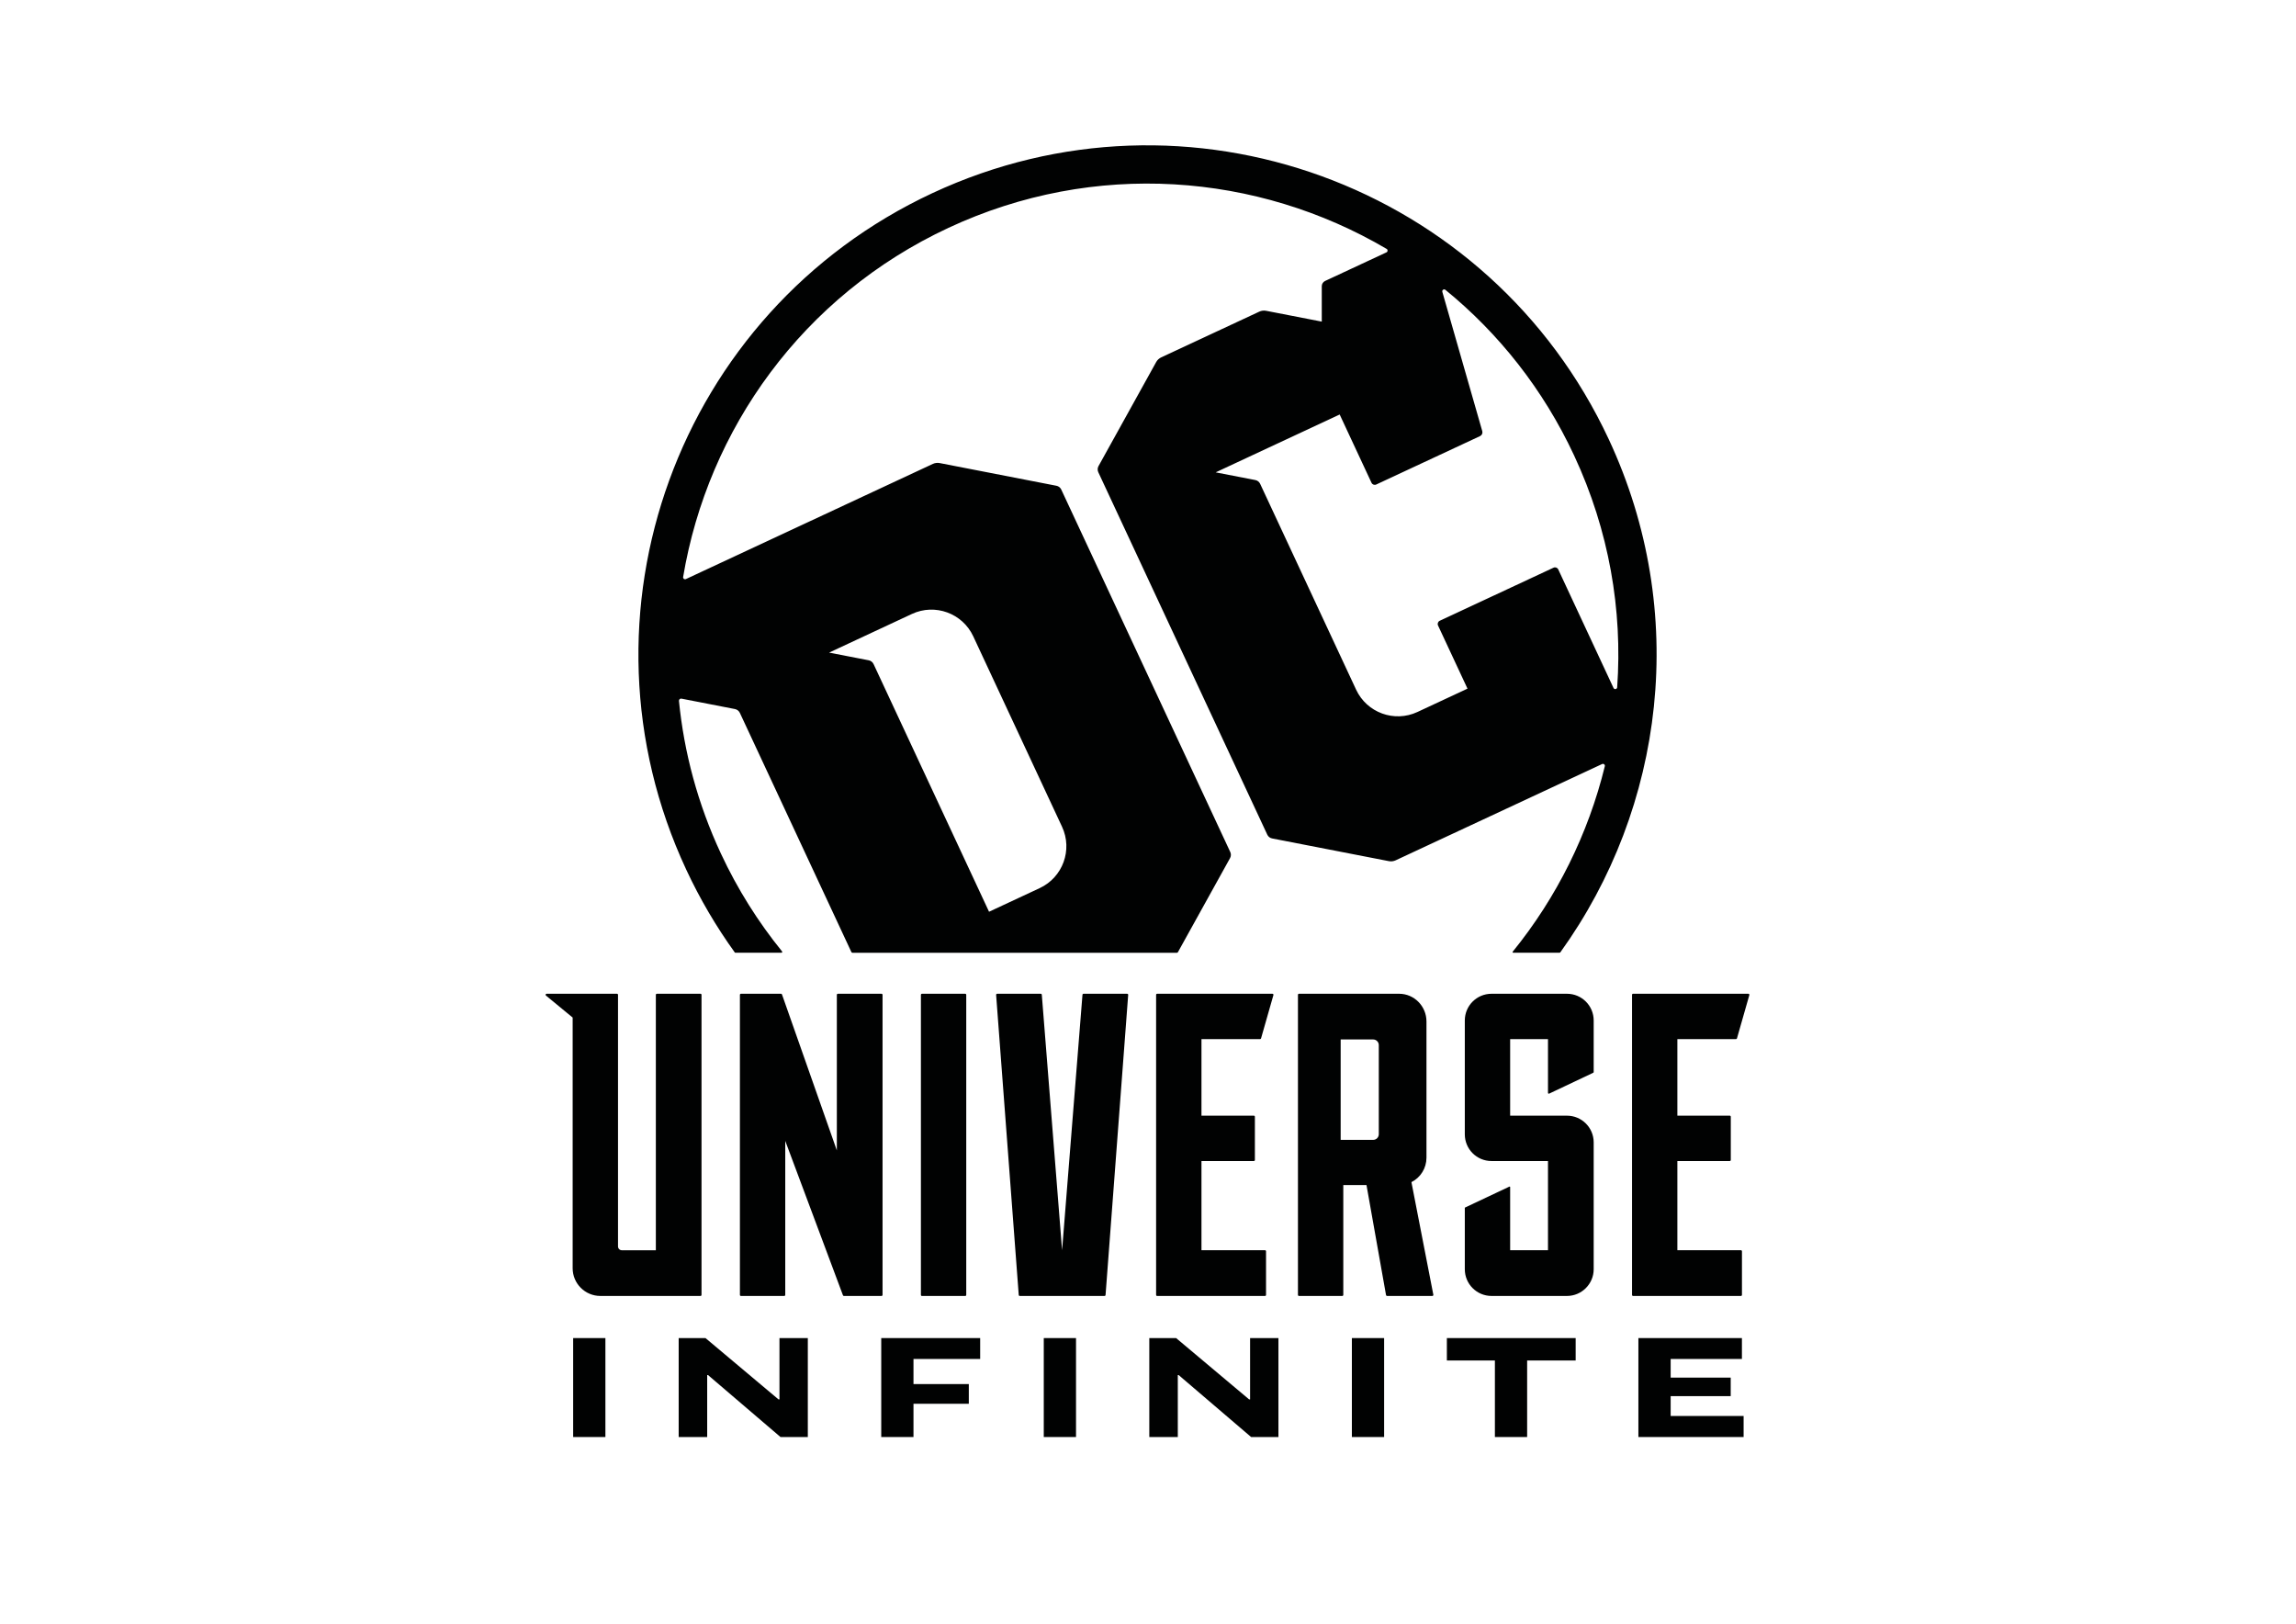 <?xml version="1.0" encoding="utf-8"?>
<!-- Generator: Adobe Illustrator 26.5.0, SVG Export Plug-In . SVG Version: 6.00 Build 0)  -->
<svg version="1.0" id="katman_1" xmlns="http://www.w3.org/2000/svg" xmlns:xlink="http://www.w3.org/1999/xlink" x="0px" y="0px"
	 viewBox="0 0 1190.55 841.89" style="enable-background:new 0 0 1190.55 841.89;" xml:space="preserve">
<style type="text/css">
	.st0{fill:#010202;}
</style>
<g>
	<path class="st0" d="M381.32,493.95h23.87c0.37,0,0.56-0.42,0.33-0.7c-12.36-15.23-23.07-32.19-31.73-50.77
		c-11.98-25.69-19.09-52.4-21.73-79.09c-0.07-0.73,0.59-1.33,1.31-1.18l27.71,5.39c1.13,0.22,2.08,0.96,2.57,2.01l57.82,123.99
		c0.1,0.22,0.32,0.36,0.57,0.36h168.2c0.23,0,0.44-0.12,0.55-0.32l27.03-48.76c0.54-0.98,0.58-2.16,0.11-3.17l-87.64-187.92
		c-0.47-1.01-1.4-1.74-2.5-1.95l-60.54-11.77c-1.19-0.23-2.42-0.08-3.52,0.43l-128.1,59.73c-0.73,0.34-1.54-0.28-1.41-1.07
		c12.84-76.59,61.93-145.77,137.63-181.06c75.71-35.3,160.25-28.44,227.18,10.95c0.69,0.41,0.64,1.43-0.09,1.77l-31.83,14.84
		c-1.05,0.49-1.73,1.55-1.73,2.71v18.37l-28.86-5.61c-1.19-0.23-2.42-0.08-3.52,0.43l-50.9,23.73c-1.1,0.51-2,1.36-2.59,2.42
		l-29.9,53.94c-0.55,0.98-0.58,2.16-0.11,3.17l87.63,187.92c0.47,1.01,1.4,1.74,2.5,1.95l60.54,11.77c1.19,0.23,2.42,0.08,3.52-0.43
		l107.06-49.92c0.76-0.35,1.6,0.33,1.4,1.14c-8.57,34.98-24.82,67.91-47.75,96.14c-0.18,0.22-0.02,0.56,0.27,0.56h23.94
		c0.2,0,0.4-0.1,0.51-0.27c53.98-75,66.93-176.2,25.09-265.9C772.61,95.68,615.58,38.53,483.48,100.13
		c-132.1,61.6-189.25,218.62-127.65,350.72c7.16,15.35,15.62,29.68,25.17,42.93C381.07,493.89,381.19,493.95,381.32,493.95
		 M472.84,318.31c11.99-5.59,26.23-0.4,31.82,11.58l46.04,98.73c5.59,11.99,0.4,26.23-11.58,31.82l-26.27,12.25l-59.88-128.41
		c-0.47-1.01-1.4-1.74-2.5-1.95l-20.56-3.99L472.84,318.31z M749.48,150.26c27.61,22.52,50.7,51.45,66.76,85.9
		c18.15,38.92,25.15,80.18,22.32,120.18c-0.07,1.02-1.47,1.27-1.9,0.34L808,295.21c-0.43-0.92-1.53-1.33-2.46-0.89l-58.98,27.51
		c-0.92,0.43-1.33,1.53-0.89,2.46l15.27,32.73l-25.94,12.1c-11.99,5.59-26.23,0.4-31.82-11.58l-49.76-106.71
		c-0.47-1.01-1.4-1.74-2.5-1.95l-20.56-3.99l64.3-29.99l16.51,35.4c0.43,0.92,1.53,1.33,2.46,0.89l53.83-25.1
		c0.95-0.45,1.44-1.52,1.15-2.54l-20.71-72.22C747.63,150.37,748.73,149.64,749.48,150.26"/>
	<path class="st0" d="M363.25,515.22h-22.64c-0.29,0-0.53,0.24-0.53,0.53v132.44h-17.64c-1.1,0-1.98-0.89-1.98-1.98V515.74
		c0-0.29-0.24-0.53-0.53-0.53h-36.49c-0.22,0-0.42,0.14-0.5,0.35c-0.07,0.21-0.01,0.45,0.16,0.59l13.84,11.4v129.96
		c0,7.94,6.44,14.37,14.37,14.37h51.92c0.29,0,0.53-0.24,0.53-0.53V515.74C363.78,515.45,363.54,515.22,363.25,515.22"/>
	<path class="st0" d="M457.1,515.22h-22.64c-0.29,0-0.53,0.24-0.53,0.53v80.68l-28.42-80.8c-0.05-0.24-0.27-0.42-0.51-0.42h-20.8
		c-0.29,0-0.53,0.24-0.53,0.53v155.61c0,0.29,0.24,0.53,0.53,0.53h22.45c0.29,0,0.53-0.24,0.53-0.53v-79.86l29.89,79.97
		c0.05,0.24,0.27,0.42,0.52,0.42h19.51c0.29,0,0.53-0.24,0.53-0.53V515.74C457.63,515.45,457.39,515.22,457.1,515.22"/>
	<path class="st0" d="M500.5,515.22h-22.45c-0.29,0-0.53,0.24-0.53,0.53v155.61c0,0.29,0.24,0.53,0.53,0.53h22.45
		c0.29,0,0.53-0.24,0.53-0.53V515.74C501.03,515.45,500.79,515.22,500.5,515.22"/>
	<path class="st0" d="M584.47,515.22h-22.64c-0.28,0-0.51,0.22-0.53,0.5l-10.57,132.47l-10.52-132.47c-0.01-0.29-0.25-0.5-0.53-0.5
		h-22.64c-0.14,0-0.29,0.06-0.38,0.17c-0.1,0.11-0.15,0.25-0.14,0.39l11.73,155.6c0.02,0.28,0.25,0.5,0.53,0.5h43.96
		c0.28,0,0.51-0.22,0.53-0.5l11.73-155.6c0.01-0.14-0.04-0.29-0.14-0.39C584.76,515.28,584.62,515.22,584.47,515.22"/>
	<path class="st0" d="M739.67,600.21v-70.63c0-7.92-6.36-14.37-14.19-14.37h-51.92c-0.29,0-0.53,0.24-0.53,0.53v155.61
		c0,0.29,0.24,0.53,0.53,0.53h22.45c0.29,0,0.53-0.24,0.53-0.53v-56.95h12.03l10.13,57.03c0.04,0.25,0.26,0.45,0.52,0.45h23.49
		c0.16,0,0.3-0.07,0.4-0.19c0.1-0.12,0.14-0.28,0.12-0.43l-11.36-58.39C736.63,610.5,739.67,605.58,739.67,600.21 M714.95,541.83
		v46.2c0,1.62-1.31,2.93-2.93,2.93h-16.84V538.9h16.84C713.64,538.9,714.95,540.21,714.95,541.83"/>
	<path class="st0" d="M759.55,626.28v31.75c0,7.65,6.2,13.85,13.85,13.85h39.13c7.61,0,13.85-6.23,13.85-13.85v-65.76
		c0-7.65-6.19-13.85-13.85-13.85h-29.47v-39.7h19.62v27.87c0,0.32,0.33,0.53,0.62,0.39l22.83-10.81c0.16-0.07,0.25-0.22,0.25-0.39
		v-26.72c0-7.65-6.19-13.85-13.85-13.85h-39.13c-7.65,0-13.85,6.2-13.85,13.85v59.03c0,7.65,6.19,13.84,13.84,13.84h29.29v46.25
		h-19.62v-32.76c0-0.19-0.2-0.32-0.37-0.24l-22.99,10.85C759.61,626.09,759.55,626.18,759.55,626.28"/>
	<path class="st0" d="M900.17,538.72c0.22,0,0.43-0.14,0.5-0.36l6.41-22.45c0.06-0.16,0.03-0.34-0.07-0.48
		c-0.1-0.14-0.25-0.22-0.43-0.22h-59.79c-0.29,0-0.53,0.24-0.53,0.53v155.61c0,0.29,0.24,0.53,0.53,0.53h55.94
		c0.29,0,0.53-0.24,0.53-0.53v-22.64c0-0.29-0.24-0.53-0.53-0.53h-32.96v-46.25h27.17c0.29,0,0.53-0.24,0.53-0.53v-22.45
		c0-0.29-0.24-0.53-0.53-0.53h-27.17v-39.7H900.17z"/>
	<path class="st0" d="M653.39,538.72c0.22,0,0.43-0.14,0.5-0.36l6.41-22.45c0.06-0.16,0.03-0.34-0.07-0.48
		c-0.1-0.14-0.26-0.22-0.43-0.22h-59.79c-0.29,0-0.53,0.24-0.53,0.53v155.61c0,0.29,0.24,0.53,0.53,0.53h55.94
		c0.29,0,0.53-0.24,0.53-0.53v-22.64c0-0.29-0.24-0.53-0.53-0.53H623v-46.25h27.17c0.29,0,0.53-0.24,0.53-0.53v-22.45
		c0-0.29-0.24-0.53-0.53-0.53H623v-39.7H653.39z"/>
	<rect x="297.2" y="693.72" class="st0" width="16.72" height="51.3"/>
	<polygon class="st0" points="351.92,693.72 365.82,693.72 403.65,725.49 404.18,725.49 404.18,693.72 418.88,693.72 418.88,745.02 
		404.71,745.02 367.14,712.9 366.7,712.9 366.7,745.02 351.92,745.02 	"/>
	<polygon class="st0" points="456.95,693.72 508.25,693.72 508.25,704.55 473.67,704.55 473.67,717.57 502.36,717.57 502.36,727.78 
		473.67,727.78 473.67,745.02 456.95,745.02 	"/>
	<rect x="541.23" y="693.72" class="st0" width="16.72" height="51.3"/>
	<polygon class="st0" points="595.95,693.72 609.85,693.72 647.68,725.49 648.21,725.49 648.21,693.72 662.91,693.72 662.91,745.02 
		648.74,745.02 611.17,712.9 610.73,712.9 610.73,745.02 595.95,745.02 	"/>
	<rect x="700.99" y="693.72" class="st0" width="16.72" height="51.3"/>
	<polygon class="st0" points="750.25,693.72 817.03,693.72 817.03,705.34 791.87,705.34 791.87,745.02 775.15,745.02 775.15,705.34 
		750.25,705.34 	"/>
	<polygon class="st0" points="849.56,693.72 903.24,693.72 903.24,704.55 866.29,704.55 866.29,714.22 897.43,714.22 897.43,723.82 
		866.29,723.82 866.29,734.11 904.12,734.11 904.12,745.02 849.56,745.02 	"/>
</g>
</svg>
